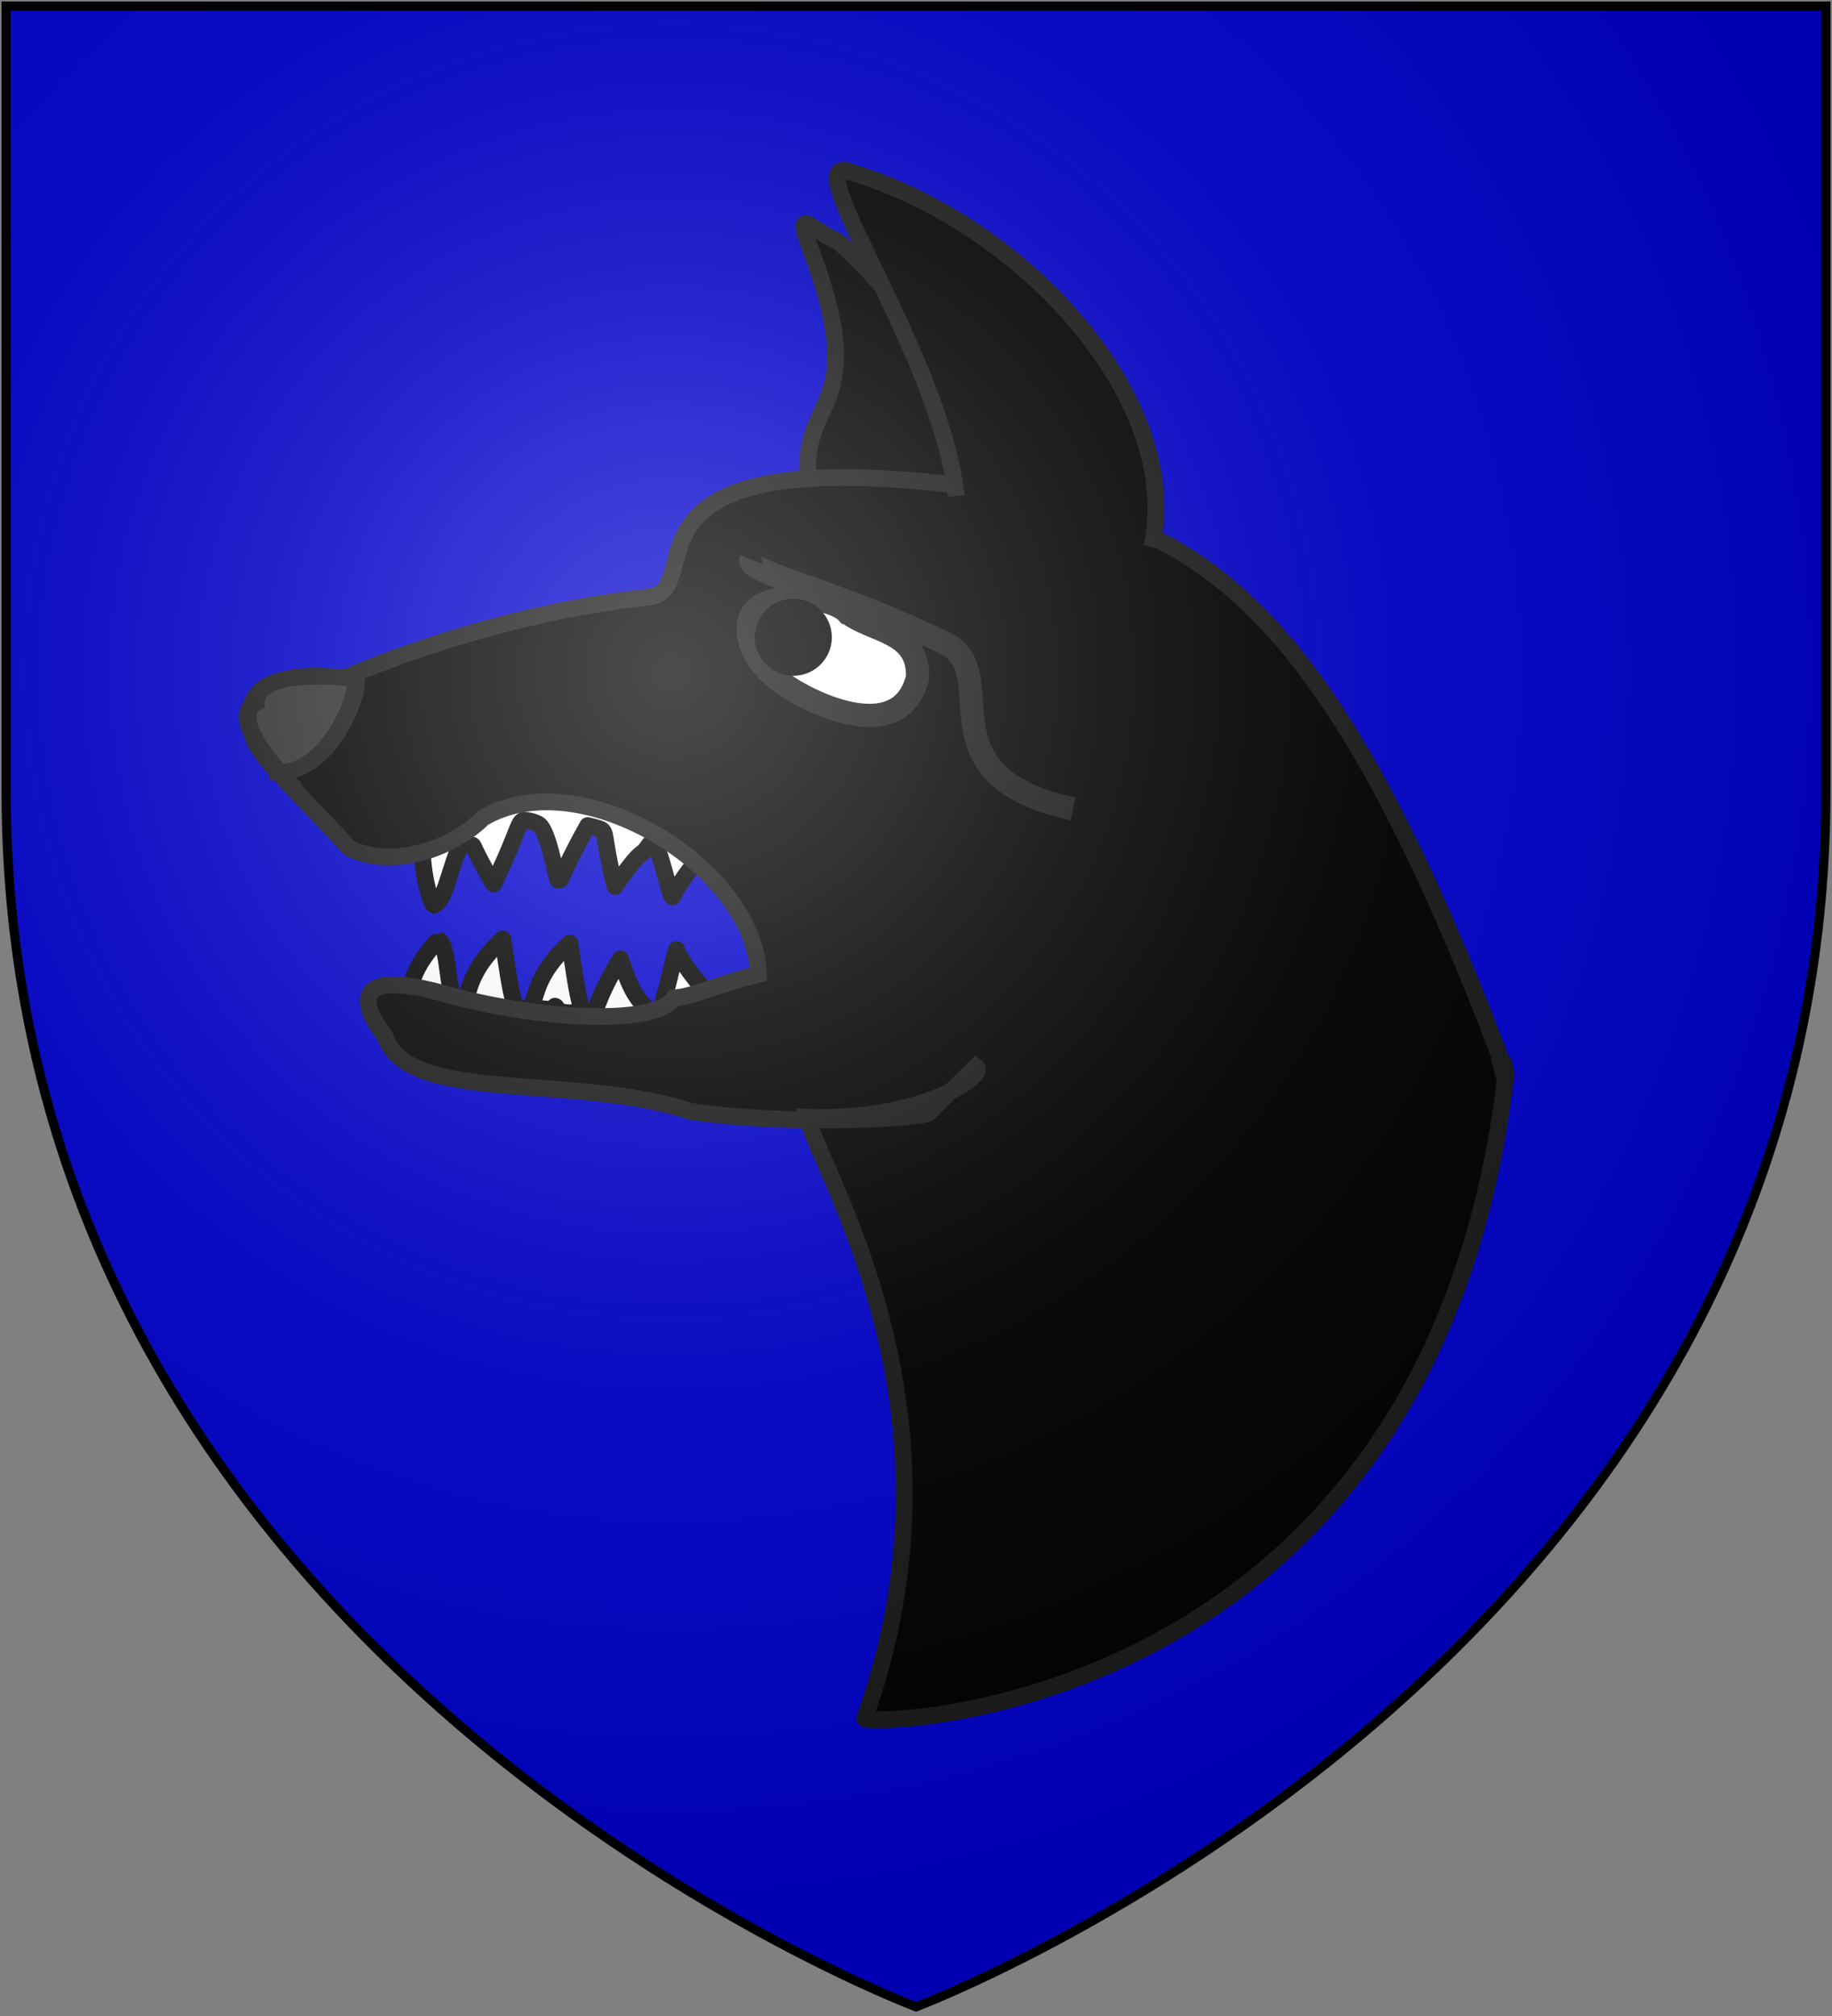 <?xml version="1.0" encoding="UTF-8" standalone="no"?>
<svg
   xmlns:dc="http://purl.org/dc/elements/1.1/"
   xmlns:cc="http://creativecommons.org/ns#"
   xmlns:rdf="http://www.w3.org/1999/02/22-rdf-syntax-ns#"
   xmlns:svg="http://www.w3.org/2000/svg"
   xmlns="http://www.w3.org/2000/svg"
   xmlns:xlink="http://www.w3.org/1999/xlink"
   xmlns:sodipodi="http://sodipodi.sourceforge.net/DTD/sodipodi-0.dtd"
   xmlns:inkscape="http://www.inkscape.org/namespaces/inkscape"
   width="600"
   height="660"
   id="svg2"
   version="1.1"
   inkscape:version="0.48.2 r9819"
   sodipodi:docname="House_Stark_(Robb).svg">
  <rect width="100%" height="100%" fill="#808080" stroke="none"/>
  <sodipodi:namedview
     pagecolor="#ffffff"
     bordercolor="#666666"
     borderopacity="1"
     objecttolerance="10"
     gridtolerance="10"
     guidetolerance="10"
     inkscape:pageopacity="0"
     inkscape:pageshadow="2"
     inkscape:window-width="1366"
     inkscape:window-height="715"
     id="namedview22"
     showgrid="false"
     inkscape:zoom="0.5056885"
     inkscape:cx="164.05291"
     inkscape:cy="160.65576"
     inkscape:window-x="-8"
     inkscape:window-y="-8"
     inkscape:window-maximized="1"
     inkscape:current-layer="layer2" />
  <defs
     id="defs4">
    <radialGradient
       id="rg"
       gradientUnits="userSpaceOnUse"
       cx="220"
       cy="220"
       r="405">
      <stop
         style="stop-color:#fff;stop-opacity:.3"
         offset="0"
         id="stop7" />
      <stop
         style="stop-color:#fff;stop-opacity:.2"
         offset=".2"
         id="stop9" />
      <stop
         style="stop-color:#666;stop-opacity:.1"
         offset=".6"
         id="stop11" />
      <stop
         style="stop-color:#000;stop-opacity:.13"
         offset="1"
         id="stop13" />
    </radialGradient>
    <path
       id="shield"
       d="m2,2v257c0,286 298,398 298,398c0,0 298-112 298-398V2z" />
    <radialGradient
       inkscape:collect="always"
       xlink:href="#rg-7"
       id="radialGradient3055-1"
       gradientUnits="userSpaceOnUse"
       cx="220"
       cy="220"
       r="405" />
    <radialGradient
       id="rg-7"
       gradientUnits="userSpaceOnUse"
       cx="220"
       cy="220"
       r="405">
      <stop
         style="stop-color:#fff;stop-opacity:.3"
         offset="0"
         id="stop7-4" />
      <stop
         style="stop-color:#fff;stop-opacity:.2"
         offset=".2"
         id="stop9-0" />
      <stop
         style="stop-color:#666;stop-opacity:.1"
         offset=".6"
         id="stop11-9" />
      <stop
         style="stop-color:#000;stop-opacity:.13"
         offset="1"
         id="stop13-4" />
    </radialGradient>
    <radialGradient
       r="405"
       cy="220"
       cx="220"
       gradientUnits="userSpaceOnUse"
       id="radialGradient3074"
       xlink:href="#rg-7"
       inkscape:collect="always" />
  </defs>
  <g
     inkscape:groupmode="layer"
     id="layer2"
     inkscape:label="Elements"
     style="display:inline">
    <use
       height="1052.362"
       width="744.094"
       y="0"
       x="0"
       style="fill:#0000cc;display:inline"
       id="background"
       xlink:href="#shield"
       transform="matrix(-1,0,0,1,600,0)" />
    <g
       transform="matrix(1.521,0,0,1.521,-162.504,-565.207)"
       id="g8004">
      <path
         sodipodi:nodetypes="cccc"
         inkscape:connector-curvature="0"
         id="path7884"
         d="m 220.083,588.537 c 2.988,-0.233 0.21,-5.503 9.459,-13.951 2.009,13.837 2.409,15.299 4.399,15.575 z"
         style="font-size:20px;font-style:normal;font-variant:normal;font-weight:bold;font-stretch:normal;line-height:125%;letter-spacing:0px;word-spacing:0px;color:#000000;fill:#ffffff;fill-opacity:1;stroke:#000000;stroke-width:3.619;stroke-linecap:square;stroke-linejoin:round;stroke-miterlimit:4;stroke-opacity:1;stroke-dasharray:none;stroke-dashoffset:0;marker:none;visibility:visible;display:inline;overflow:visible;enable-background:accumulate;font-family:Georgia;-inkscape-font-specification:Georgia Bold" />
      <path
         inkscape:connector-curvature="0"
         d="m 218.741,597.356 -18.137,-6.272 c -12.28,-4.247 0.606,-17.226 0.657,-17.205 2.484,1.159 1.715,13.987 4.395,13.778 2.988,-0.233 0.21,-5.503 9.459,-13.951 2.009,13.837 2.409,15.299 4.399,15.575 0.859,0.119 0.555,-0.379 1.433,-0.546 2.348,-0.442 4.339,0.766 5.391,-0.551 1.138,0.183 -0.573,4.508 5.582,0.416 0.854,0.04 1.056,1.207 1.959,1.176 1.858,-0.068 0.548,-2.062 6.567,-11.764 3.172,10.073 5.122,8.972 5.936,11.61 0.583,1.89 1.328,-0.078 2.118,-0.082 1.061,-0.005 3.967,-14.502 4.017,-13.538 0.068,1.327 6.012,9.376 7.069,9.299 0.775,-0.056 -1.095,-0.183 -0.325,-0.258 1.452,0.056 18.877,-1.441 18.531,-1.041 l -14.39,16.636 c -3.015,3.485 -29.433,6.445 -44.663,-3.282 z"
         id="path9107-1-6-8-5"
         style="font-size:20px;font-style:normal;font-variant:normal;font-weight:bold;font-stretch:normal;line-height:125%;letter-spacing:0px;word-spacing:0px;color:#000000;fill:#ffffff;fill-opacity:1;stroke:#000000;stroke-width:3.619;stroke-linecap:square;stroke-linejoin:round;stroke-miterlimit:4;stroke-opacity:1;stroke-dasharray:none;stroke-dashoffset:0;marker:none;visibility:visible;display:inline;overflow:visible;enable-background:accumulate;font-family:Georgia;-inkscape-font-specification:Georgia Bold" />
      <path
         style="font-size:20px;font-style:normal;font-variant:normal;font-weight:bold;font-stretch:normal;line-height:125%;letter-spacing:0px;word-spacing:0px;fill:#000000;fill-opacity:1;fill-rule:evenodd;stroke:#1a1a1a;stroke-width:3.619;stroke-linecap:butt;stroke-linejoin:miter;stroke-miterlimit:4;stroke-opacity:1;stroke-dasharray:none;display:inline;font-family:Georgia;-inkscape-font-specification:Georgia Bold"
         id="path9117-0-0-5-8-0"
         d="m 281.239,478.019 c -3.654,-21.793 13.665,-16.113 0.57,-51.658 -4.117,-10.878 -1.249,-5.799 5.629,-2.685 27.565,24.614 42.918,66.699 27.498,91.437"
         inkscape:connector-curvature="0" />
      <path
         style="font-size:20px;font-style:normal;font-variant:normal;font-weight:bold;font-stretch:normal;line-height:125%;letter-spacing:0px;word-spacing:0px;color:#000000;fill:#ffffff;fill-opacity:1;stroke:#000000;stroke-width:3.619;stroke-linecap:square;stroke-linejoin:round;stroke-miterlimit:4;stroke-opacity:1;stroke-dasharray:none;stroke-dashoffset:0;marker:none;visibility:visible;display:inline;overflow:visible;enable-background:accumulate;font-family:Georgia;-inkscape-font-specification:Georgia Bold"
         id="path9111-8-0-9-9"
         d="m 224.466,535.062 -19.405,5.742 c -12.614,3.732 -5.135,28.017 -4.65,25.429 2.731,-0.438 4.299,-13.979 6.804,-13.053 2.792,1.033 -0.389,-1.913 5.907,8.686 6.126,-12.712 5.102,-13.95 7.091,-13.675 0.859,0.119 1.684,0.36 2.475,0.757 2.115,1.06 3.663,10.505 4.271,12.053 1.146,0.133 -0.31,0.422 6.432,-11.707 0.83,0.196 1.671,0.43 2.527,0.706 1.76,0.569 0.534,1.461 3.354,12.386 6.097,-8.79 5.381,-6.103 6.962,-8.409 1.133,-1.653 0.817,-0.726 1.572,-0.508 1.015,0.292 3.515,12.042 3.856,11.132 0.469,-1.253 4.733,-7.938 5.722,-7.579 0.726,0.264 1.446,0.536 2.161,0.817 1.408,0.34 17.646,6.496 17.436,6.019 l -8.733,-19.836 c -1.829,-4.156 -26.239,-14.15 -43.782,-8.959 z"
         inkscape:connector-curvature="0" />
      <path
         style="font-size:20px;font-style:normal;font-variant:normal;font-weight:bold;font-stretch:normal;line-height:125%;letter-spacing:0px;word-spacing:0px;fill:#000000;fill-opacity:1;fill-rule:evenodd;stroke:none;display:inline;font-family:Georgia;-inkscape-font-specification:Georgia Bold"
         id="path9113-6-9-1-5-2"
         d="M 432.72,603.905 C 392.322,495.809 360.474,483.979 315.656,476.694 c -81.48,-10.515 -56.245,22.211 -70.069,23.686 -35.405,3.777 -65.427,17.422 -65.427,17.422 0,0 -25.639,-4.051 -19.51,13.147 1.478,4.148 10.902,12.848 20.654,23.494 8.916,4.402 21.714,0.384 28.755,-6.537 20.969,-12.398 58.62,10.719 59.26,33.653 -7.355,1.648 -14.434,5.01 -18.169,5.041 -3.582,6.102 -29.008,4.862 -49.312,-0.824 -26.863,-7.523 -12.926,9.061 -12.926,9.061 4.737,14.903 40.99,7.878 65.902,16.256 23.085,3.256 50.548,1.392 51.27,0.258 0.014,-0.022 10.065,-9.963 10.065,-9.963 2.741,1.928 -12.058,11.839 -36.42,10.919 4.27,14.259 39.443,62.478 12.185,130.662 84.694,-3.867 130.364,-69.092 140.804,-139.062 z"
         inkscape:connector-curvature="0" />
      <path
         style="font-size:20px;font-style:normal;font-variant:normal;font-weight:bold;font-stretch:normal;line-height:125%;letter-spacing:0px;word-spacing:0px;fill:none;stroke:#1a1a1a;stroke-width:3.6;stroke-linecap:butt;stroke-linejoin:miter;stroke-miterlimit:4;stroke-opacity:1;stroke-dasharray:none;font-family:Georgia;-inkscape-font-specification:Georgia Bold"
         id="path9113-6-9-1-8"
         d="M 430.866,601.911 C 390.469,493.815 361.303,483.743 316.485,476.457 c -81.48,-10.515 -56.245,22.211 -70.069,23.686 -35.405,3.777 -65.427,17.422 -65.427,17.422 0,0 -25.639,-4.051 -19.51,13.147 1.478,4.148 10.902,12.848 20.654,23.494 8.916,4.402 21.714,0.384 28.755,-6.537 20.969,-12.398 58.62,10.719 59.26,33.653 -7.355,1.648 -14.434,5.01 -18.169,5.041 -3.582,6.102 -29.008,4.862 -49.312,-0.824 -26.863,-7.523 -12.926,9.061 -12.926,9.061 4.737,14.903 40.99,7.878 65.902,16.256 23.085,3.256 50.548,1.392 51.27,0.258 0.014,-0.022 10.065,-9.963 10.065,-9.963 2.741,1.928 -12.058,11.839 -36.419,10.919 4.154,13.871 35.84,63.884 12.462,129.369 -0.653,1.829 121.86,0.649 138.031,-138.222"
         inkscape:connector-curvature="0" />
      <path
         style="font-size:20px;font-style:normal;font-variant:normal;font-weight:bold;font-stretch:normal;line-height:125%;letter-spacing:0px;word-spacing:0px;fill:#000000;fill-opacity:1;fill-rule:evenodd;stroke:#1a1a1a;stroke-width:3.619;stroke-linecap:butt;stroke-linejoin:miter;stroke-miterlimit:4;stroke-opacity:1;stroke-dasharray:none;font-family:Georgia;-inkscape-font-specification:Georgia Bold"
         id="path9117-0-0-5-8"
         d="m 312.752,478.367 c -3.199,-29.173 -32.387,-70.351 -24.159,-70.15 38.479,10.881 73.397,49.852 66.235,81.119"
         inkscape:connector-curvature="0" />
      <g
         style="font-size:20px;font-style:normal;font-variant:normal;font-weight:bold;font-stretch:normal;line-height:125%;letter-spacing:0px;word-spacing:0px;fill:#333333;fill-opacity:1;stroke:#4d4d4d;stroke-width:3.31;stroke-miterlimit:4;stroke-opacity:1;stroke-dasharray:none;font-family:Georgia;-inkscape-font-specification:Georgia Bold"
         id="g9121-8-1-8-8"
         transform="matrix(1.139,0.061,-0.056,1.046,24.03,430.618)">
        <path
           style="fill:#333333;fill-opacity:1;fill-rule:evenodd;stroke:#1a1a1a;stroke-width:3.31;stroke-linecap:butt;stroke-linejoin:miter;stroke-miterlimit:4;stroke-opacity:1;stroke-dasharray:none"
           id="path9125-0-8-0-2"
           d="m 143.652,74.856 c 0.884,4.101 -4.983,21.445 -15.2,19.994 l 1.96,0.23 c 0,0 -10.484,-10.825 -5.364,-14.13 -0.238,-7.671 18.603,-6.094 18.603,-6.094 z"
           inkscape:connector-curvature="0" />
      </g>
      <path
         id="rect8684-0"
         d="m 427.831,599.426 4.497,0 0.672,3.515 -2.119,8.115 z"
         style="font-size:20px;font-style:normal;font-variant:normal;font-weight:bold;font-stretch:normal;line-height:125%;letter-spacing:0px;word-spacing:0px;fill:#1a1a1a;fill-opacity:1;fill-rule:nonzero;stroke:none;font-family:Georgia;-inkscape-font-specification:Georgia Bold"
         inkscape:connector-curvature="0" />
      <path
         inkscape:connector-curvature="0"
         d="m 289.25,503.411 c 5.411,4.294 15.488,3.922 15.164,13.951 -3.211,13.304 -18.713,7.553 -26.513,2.945 -6.354,-3.803 -10.43,-8.366 -9.882,-14.47 1.085,-7.999 17.793,-6.167 21.23,-2.426 z"
         id="path4973"
         style="fill:#ffffff;fill-opacity:1;stroke:#1a1a1a;stroke-width:5;stroke-miterlimit:4;stroke-opacity:1;stroke-dasharray:none" />
      <path
         inkscape:connector-curvature="0"
         d="M 337.869,545.725 C 304.375,538.411 323.424,516.397 310.321,510.051 285.736,498.146 267.414,494.806 268.534,492.033"
         id="path4989"
         style="fill:none;stroke:#1a1a1a;stroke-width:5;stroke-miterlimit:4;stroke-opacity:1;stroke-dasharray:none" />
      <path
         inkscape:connector-curvature="0"
         d="m 281.756,512.863 a 5.79,5.79 0 0 1 -8.189,-8.189 5.79,5.79 0 1 1 8.189,8.189 z"
         id="path4991"
         style="fill:#000000;fill-opacity:1;fill-rule:nonzero;stroke:#000000;stroke-width:5;stroke-linejoin:miter;stroke-miterlimit:4;stroke-opacity:1;stroke-dasharray:none" />
    </g>
  </g>
  <g
     inkscape:groupmode="layer"
     id="layer1"
     inkscape:label="Cover"
     style="display:inline"
     sodipodi:insensitive="true">
    <path
       d="m 2,2 v 257 c 0,286 298,398 298,398 0,0 298,-112 298,-398 V 2 z"
       id="shine"
       inkscape:connector-curvature="0"
       style="fill:url(#radialGradient3074);stroke:#000000;stroke-width:3" />
  </g>
</svg>
